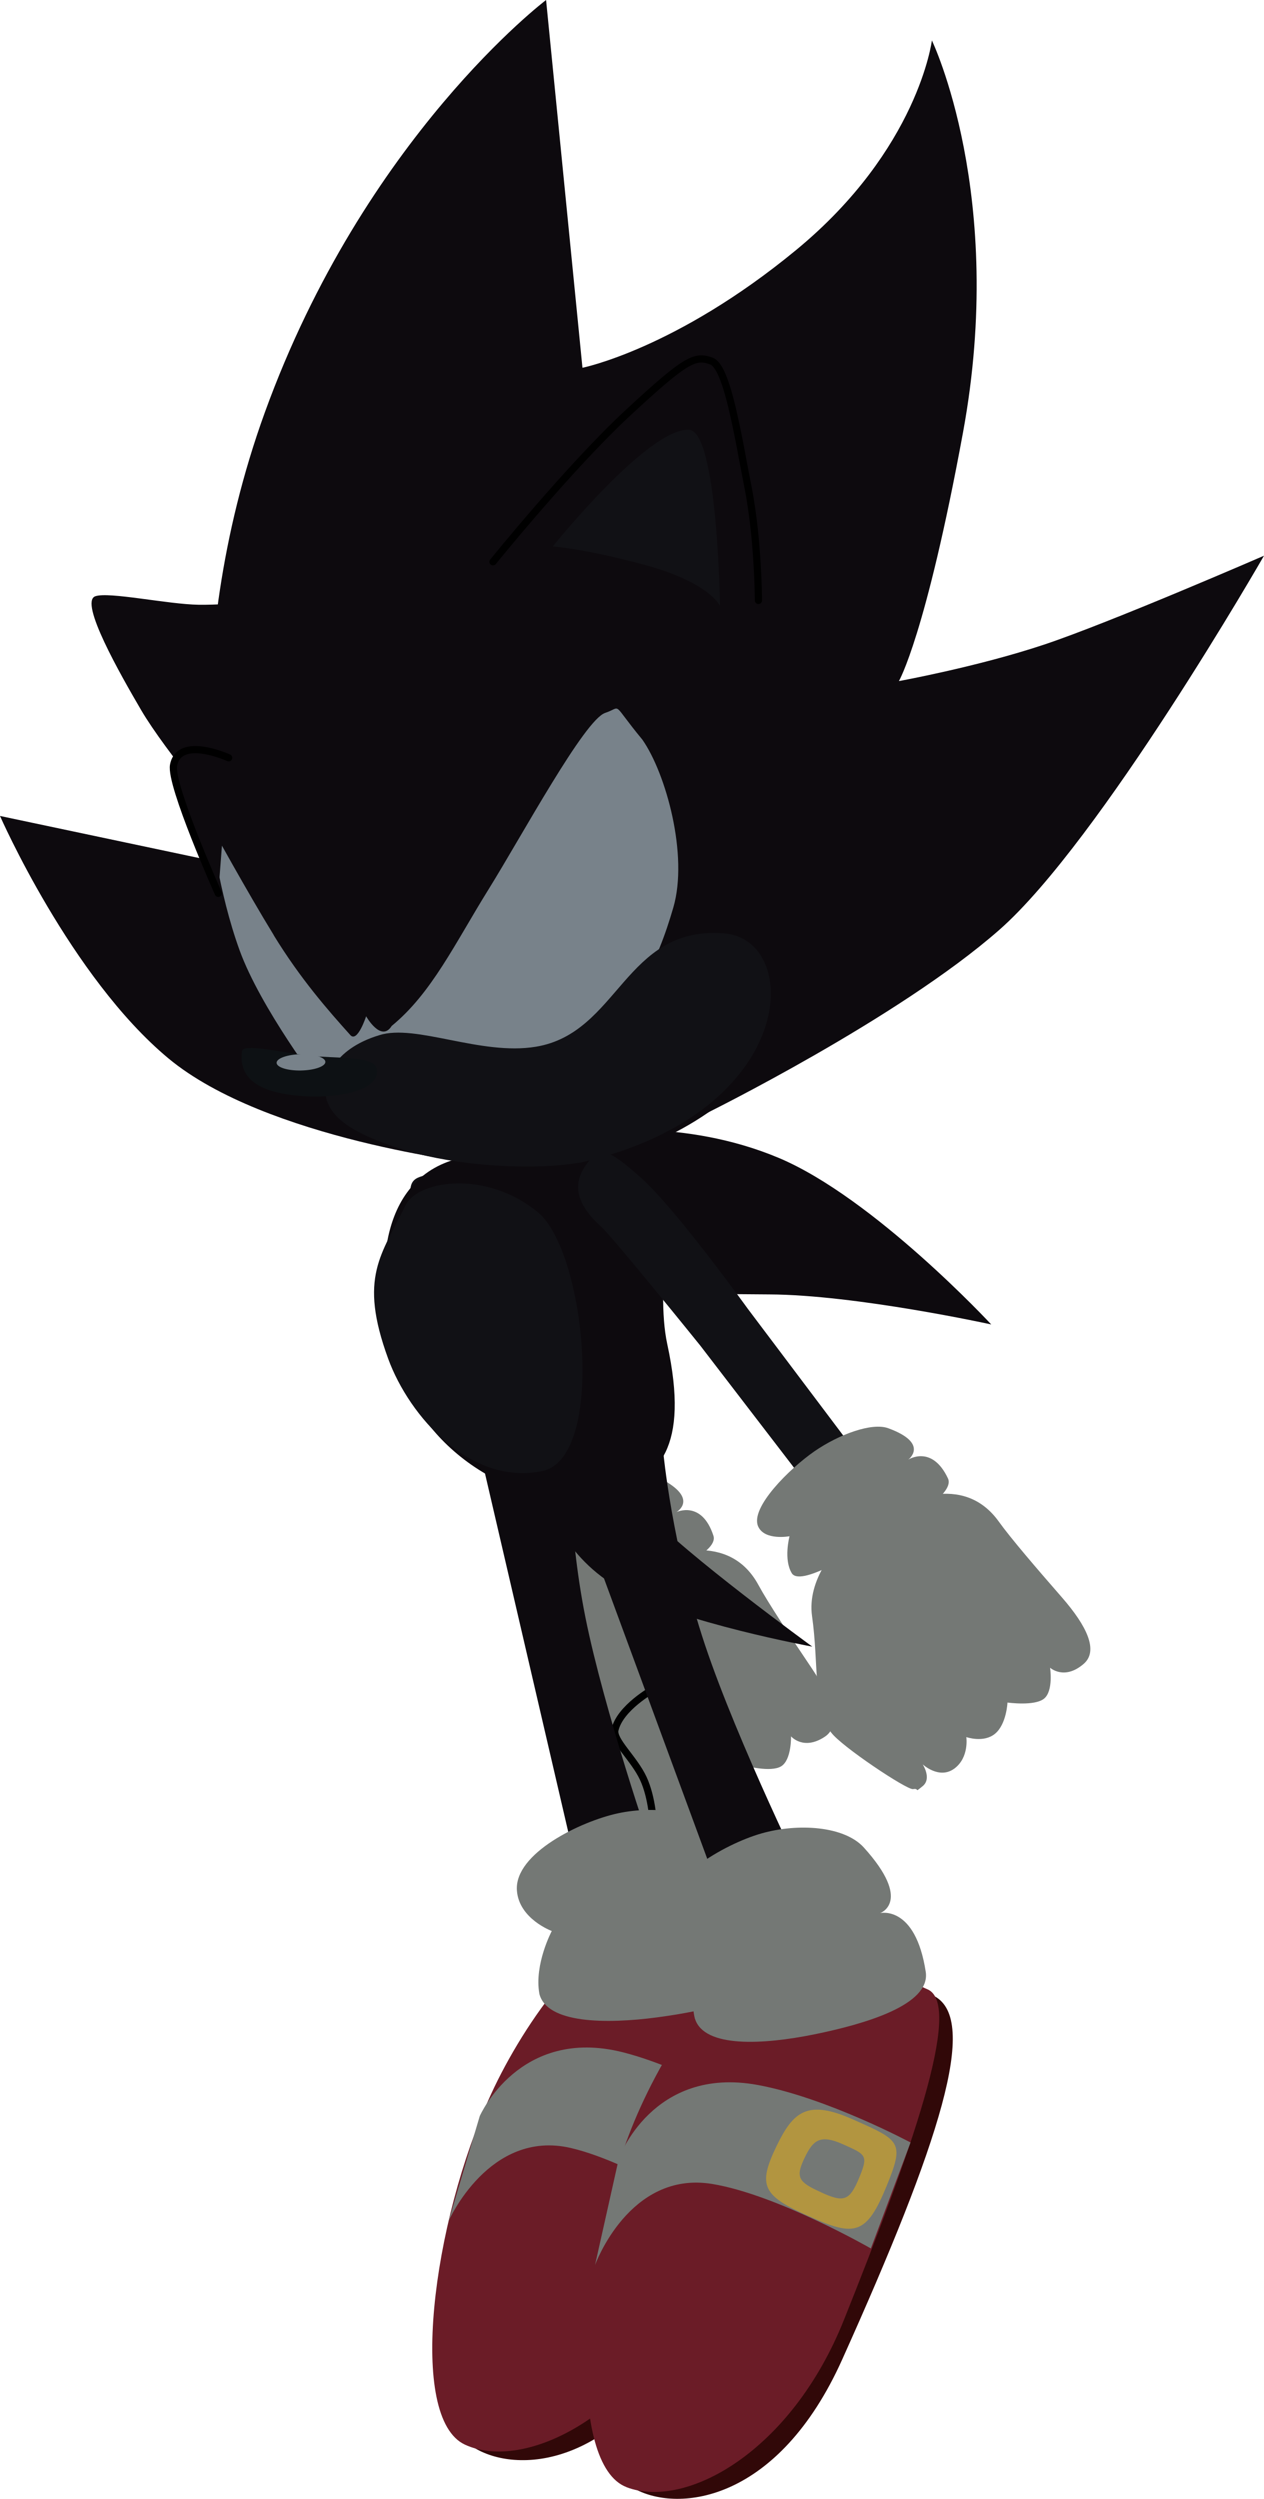<svg version="1.1" xmlns="http://www.w3.org/2000/svg" xmlns:xlink="http://www.w3.org/1999/xlink" width="21.957" height="43.41" viewBox="0,0,21.957,43.41"><g transform="translate(-231.676,-158.045)"><g data-paper-data="{&quot;isPaintingLayer&quot;:true}" fill-rule="nonzero" stroke-linejoin="miter" stroke-miterlimit="10" stroke-dasharray="" stroke-dashoffset="0" style="mix-blend-mode: normal"><g><path d="M240.001,179.127c0.074,0.262 1.079,2.393 1.079,2.393l1.347,2.685l-0.862,0.546l-1.434,-2.793c0,0 -0.989,-1.826 -1.2,-2.576c-0.211,-0.751 -0.156,-0.853 0.134,-0.919c0.291,-0.066 0.725,-0.085 0.936,0.665z" data-paper-data="{&quot;index&quot;:null}" fill="#111115" stroke="none" stroke-width="0" stroke-linecap="butt"/><g><g><path d="M241.504,188.853c-0.261,-0.482 -0.064,-1.211 -0.077,-2.048c-0.01,-0.625 0.537,-1.162 0.962,-1.392c0.906,-0.49 1.973,-0.737 2.463,0.169c0.162,0.299 0.55,0.888 0.923,1.442c0.368,0.547 0.519,0.999 0.229,1.192c-0.372,0.247 -0.587,-0.007 -0.587,-0.007c0,0 0.011,0.407 -0.17,0.52c-0.181,0.114 -0.64,-0.012 -0.64,-0.012c0,0 -0.063,0.37 -0.28,0.511c-0.218,0.14 -0.504,-0.004 -0.504,-0.004c0,0 0.009,0.359 -0.276,0.517c-0.285,0.159 -0.535,-0.141 -0.535,-0.141c0,0 0.131,0.264 -0.048,0.376c-0.18,0.112 -0.043,0.024 -0.172,0.03c-0.106,0.005 -1.151,-0.9 -1.288,-1.153z" fill="#747875" stroke="none" stroke-width="0" stroke-linecap="butt"/><path d="M243.026,189.755c0,0 -0.014,-0.469 -0.176,-0.816c-0.162,-0.347 -0.533,-0.659 -0.492,-0.841c0.086,-0.384 0.66,-0.703 0.66,-0.703" fill="none" stroke="#000000" stroke-width="0.125" stroke-linecap="round"/></g><path d="M242.783,185.585c-0.336,0.151 -1.46,0.7 -1.608,0.444c-0.122,-0.258 0.037,-0.651 0.037,-0.651c0,0 -0.44,0.027 -0.519,-0.237c-0.103,-0.342 0.672,-0.934 1.132,-1.173c0.46,-0.239 1.053,-0.378 1.324,-0.238c0.682,0.353 0.277,0.584 0.277,0.584c0,0 0.44,-0.213 0.643,0.41c0.1,0.307 -0.908,0.692 -1.286,0.861z" fill="#747875" stroke="none" stroke-width="0" stroke-linecap="butt"/></g></g><g stroke="none" stroke-width="0" stroke-linecap="butt"><path d="M243.155,198.074c1.448,-2.278 1.782,-6.169 2.52,-5.7c0.738,0.469 -0.074,2.523 -2.033,6.188c-1.272,2.38 -3.007,2.465 -3.745,1.996c-0.738,-0.469 1.811,-0.205 3.259,-2.483z" fill="#310808"/><path d="M239.754,200.515c-0.999,-0.46 -0.579,-3.849 0.455,-6.096c0.576,-1.253 1.753,-2.921 2.914,-3.161c0.921,-0.19 1.999,0.767 2.434,0.983c0.623,0.309 -0.518,2.886 -1.837,5.63c-1.072,2.229 -2.967,3.103 -3.966,2.644z" fill="#6b1c27"/><path d="M244.27,196.668c0,0 -1.564,-1.046 -2.676,-1.307c-1.421,-0.333 -2.125,1.268 -2.125,1.268l0.541,-1.823c0,0 0.687,-1.568 2.495,-1.106c1.182,0.303 2.579,1.178 2.579,1.178z" fill="#747875"/></g><g stroke="none" stroke-width="0" stroke-linecap="butt"><g><path d="M242.706,201.284c-0.768,-0.418 1.792,-0.329 3.081,-2.7c1.289,-2.371 1.356,-6.277 2.124,-5.859c0.768,0.418 0.098,2.522 -1.606,6.312c-1.107,2.462 -2.832,2.665 -3.6,2.247z" fill="#310808"/><path d="M242.561,201.253c-1.028,-0.39 -0.841,-3.8 0.037,-6.113c0.49,-1.29 1.55,-3.034 2.691,-3.352c0.906,-0.253 2.046,0.629 2.496,0.815c0.643,0.266 -0.319,2.915 -1.448,5.742c-0.918,2.298 -2.748,3.299 -3.776,2.909z" fill="#6b1c27"/><path d="M246.804,197.106c0,0 -1.632,-0.937 -2.759,-1.121c-1.441,-0.235 -2.033,1.41 -2.033,1.41l0.415,-1.855c0,0 0.578,-1.612 2.413,-1.274c1.2,0.221 2.653,0.999 2.653,0.999z" fill="#747875"/></g><path d="M245.736,196.55c-0.813,-0.36 -0.907,-0.53 -0.566,-1.232c0.287,-0.591 0.535,-0.803 1.317,-0.456c0.827,0.367 0.905,0.391 0.591,1.158c-0.345,0.842 -0.547,0.893 -1.342,0.529z" fill="#b29540"/><path d="M245.94,196.13c-0.403,-0.179 -0.45,-0.263 -0.281,-0.611c0.142,-0.293 0.265,-0.399 0.653,-0.226c0.41,0.182 0.449,0.194 0.293,0.575c-0.171,0.418 -0.271,0.443 -0.666,0.263z" fill="#747875"/></g><path d="M234.601,176.431c-1.698,-1.412 -2.925,-4.211 -2.925,-4.211l3.883,0.821l4.399,5.216c0,0 -3.659,-0.414 -5.357,-1.826z" fill="#0d0a0e" stroke="none" stroke-width="0" stroke-linecap="butt"/><g fill="#0d0a0e" stroke-width="0"><path d="M235.758,174.073c-0.595,-2.874 1.252,-5.687 4.126,-6.282c2.874,-0.595 5.687,1.252 6.282,4.126c0.595,2.874 -1.252,5.687 -4.126,6.282c-2.874,0.595 -5.687,-1.252 -6.282,-4.126z" stroke="none" stroke-linecap="butt"/><path d="M235.507,173.293c0,0 -0.796,-3.764 0.77,-8.085c1.733,-4.782 4.885,-7.163 4.885,-7.163l0.632,6.389c0,0 1.622,-0.325 3.707,-2.042c2.13,-1.754 2.363,-3.645 2.363,-3.645c0,0 1.297,2.694 0.541,6.808c-0.649,3.53 -1.114,4.322 -1.114,4.322c0,0 1.365,-0.248 2.52,-0.633c1.155,-0.385 3.822,-1.545 3.822,-1.545c0,0 -2.845,4.96 -4.598,6.5c-1.753,1.541 -5.093,3.189 -5.093,3.189" stroke="#000000" stroke-linecap="round"/></g><path d="M245.2,178.159c1.655,0.695 3.695,2.895 3.695,2.895c0,0 -2.348,-0.515 -3.855,-0.522c-1.507,-0.008 -2.257,-0.049 -2.257,-0.049l-0.892,-2.77c0,0 1.654,-0.249 3.309,0.446z" fill="#0d0a0e" stroke="none" stroke-width="0" stroke-linecap="butt"/><path d="M241.923,191.489l-1.894,-8.156l1.541,-0.294c0,0 -0.047,1.495 0.276,3.107c0.323,1.612 1.155,4.031 1.155,4.031z" data-paper-data="{&quot;index&quot;:null}" fill="#0d0a0e" stroke="none" stroke-width="0" stroke-linecap="butt"/><path d="M241.193,184.129l1.175,-1.341c0,0 0.048,0.959 0.557,1.535c0.612,0.691 2.862,2.328 2.862,2.328c0,0 -2.262,-0.413 -3.309,-0.988c-1.047,-0.575 -1.285,-1.534 -1.285,-1.534z" fill="#0d0a0e" stroke="none" stroke-width="0" stroke-linecap="butt"/><path d="M241.045,192.678c-0.091,-0.51 0.216,-1.087 0.216,-1.087c0,0 -0.572,-0.21 -0.606,-0.706c-0.044,-0.643 1.106,-1.199 1.758,-1.339c0.652,-0.14 1.45,-0.031 1.762,0.366c0.785,0.999 0.204,1.155 0.204,1.155c0,0 0.621,-0.106 0.721,1.072c0.049,0.58 -1.122,0.834 -2.008,0.952c-0.886,0.118 -1.923,0.11 -2.048,-0.414z" fill="#747875" stroke="none" stroke-width="0" stroke-linecap="butt"/><path d="M238.649,181.922c-0.505,-1.518 -0.46,-3.273 0.861,-3.713c1.321,-0.44 3.11,-1.859 3.615,-0.342c0.302,0.907 -0.077,2.513 0.142,3.528c0.394,1.819 -0.161,2.328 -0.948,2.59c-1.321,0.44 -3.165,-0.546 -3.67,-2.064z" fill="#0d0a0e" stroke="none" stroke-width="0" stroke-linecap="butt"/><path d="M238.419,181.649c-0.521,-1.425 -0.113,-1.807 0.301,-2.664c0.21,-0.435 1.401,-0.621 2.3,0.12c0.83,0.683 1.187,4.263 0.076,4.496c-1.238,0.259 -2.308,-0.942 -2.677,-1.952z" fill="#111115" stroke="none" stroke-width="0" stroke-linecap="butt"/><path d="M244.738,192.445l-3.164,-8.592l1.623,-0.587c0,0 0.154,1.643 0.724,3.35c0.57,1.707 1.801,4.209 1.801,4.209z" data-paper-data="{&quot;index&quot;:null}" fill="#0d0a0e" stroke="none" stroke-width="0" stroke-linecap="butt"/><path d="M240.24,167.805c0,0 1.336,-1.654 2.347,-2.591c1.011,-0.937 1.162,-1.001 1.448,-0.896c0.278,0.102 0.463,1.318 0.638,2.208c0.174,0.889 0.178,1.95 0.178,1.95" fill="#0d0a0e" stroke="#000000" stroke-width="0.125" stroke-linecap="round"/><path d="M235.693,172.45c0,0 -1.147,-1.354 -1.564,-2.067c-0.364,-0.623 -1.08,-1.877 -0.799,-1.979c0.234,-0.085 1.262,0.14 1.8,0.147c0.586,0.007 1.585,-0.106 1.585,-0.106" fill="#0d0a0e" stroke="#000000" stroke-width="0" stroke-linecap="round"/><path d="M236.432,174.294c0.465,0.758 0.94,1.299 1.33,1.733c0.124,0.138 0.274,-0.327 0.274,-0.327c0,0 0.26,0.462 0.444,0.168c0.697,-0.572 1.096,-1.429 1.684,-2.375c0.587,-0.946 1.665,-2.943 2.024,-3.063c0.309,-0.103 0.091,-0.208 0.647,0.465c0.41,0.586 0.802,2.009 0.537,2.917c-0.265,0.908 -0.691,1.955 -1.844,2.46c-1.153,0.505 -2.511,-0.587 -3.551,-0.1c-0.128,0.06 -0.735,0.752 -0.735,0.752c0,0 -1.038,-1.361 -1.405,-2.373c-0.367,-1.012 -0.5,-2.164 -0.5,-2.164c0,0 0.631,1.148 1.096,1.906z" fill="#78828a" stroke="#000000" stroke-width="0" stroke-linecap="butt"/><path d="M237.332,177.067c-0.04,-0.24 0.111,-0.789 0.931,-1.038c0.634,-0.203 1.763,0.359 2.722,0.2c1.441,-0.238 1.541,-2.097 3.253,-1.97c1.375,0.081 1.336,3.09 -2.441,3.975c-0.91,0.164 -2.232,0.049 -3.033,-0.192c-0.976,-0.294 -1.369,-0.587 -1.433,-0.975z" fill="#111115" stroke="#000000" stroke-width="0" stroke-linecap="butt"/><path d="M235.468,173.565c0,0 -0.842,-1.886 -0.777,-2.227c0.1,-0.521 0.957,-0.128 0.957,-0.128" fill="#0d0a0e" stroke="#000000" stroke-width="0.125" stroke-linecap="round"/><path d="M235.879,176.308c0.019,-0.143 0.67,0.018 1.154,0.075c0.485,0.057 1.138,-0.003 1.186,0.226c0.079,0.379 -0.654,0.508 -1.196,0.483c-0.858,-0.039 -1.206,-0.314 -1.144,-0.784z" fill="#0d1114" stroke="none" stroke-width="0" stroke-linecap="butt"/><path d="M236.902,176.359c0.234,-0.005 0.425,0.055 0.426,0.133c0.002,0.078 -0.187,0.145 -0.421,0.15c-0.234,0.005 -0.425,-0.055 -0.426,-0.133c-0.002,-0.078 0.187,-0.145 0.421,-0.15z" fill="#78828a" stroke="none" stroke-width="0" stroke-linecap="butt"/><path d="M241.278,167.539c0,0 1.653,-2.063 2.367,-2.028c0.497,0.025 0.538,3.06 0.538,3.06c0,0 -0.174,-0.405 -1.314,-0.714c-1.042,-0.283 -1.59,-0.318 -1.59,-0.318z" fill="#111115" stroke="none" stroke-width="0" stroke-linecap="butt"/><path d="M243.747,193.115c-0.125,-0.502 0.142,-1.099 0.142,-1.099c0,0 -0.585,-0.171 -0.652,-0.663c-0.088,-0.639 1.021,-1.272 1.662,-1.456c0.641,-0.184 1.445,-0.13 1.783,0.244c0.852,0.943 0.283,1.139 0.283,1.139c0,0 0.612,-0.148 0.792,1.02c0.089,0.576 -1.062,0.909 -1.938,1.087c-0.876,0.178 -1.911,0.241 -2.071,-0.273z" fill="#747875" stroke="none" stroke-width="0" stroke-linecap="butt"/><path d="M241.914,178.208c0.189,-0.229 0.308,-0.23 0.906,0.306c0.598,0.536 1.844,2.265 1.844,2.265l1.939,2.575l-0.883,0.516l-1.878,-2.447c0,0 -1.519,-1.885 -1.728,-2.072c-0.598,-0.536 -0.389,-0.915 -0.2,-1.144z" data-paper-data="{&quot;index&quot;:null}" fill="#111115" stroke="none" stroke-width="0" stroke-linecap="butt"/><g fill="#747875" stroke="none" stroke-width="0" stroke-linecap="butt"><g><path d="M246.114,188.144c-0.319,-0.446 -0.214,-1.194 -0.332,-2.023c-0.088,-0.619 0.388,-1.22 0.781,-1.501c0.838,-0.599 1.865,-0.977 2.465,-0.139c0.198,0.277 0.656,0.812 1.096,1.316c0.433,0.497 0.639,0.927 0.376,1.154c-0.338,0.291 -0.583,0.066 -0.583,0.066c0,0 0.061,0.402 -0.104,0.537c-0.165,0.135 -0.636,0.068 -0.636,0.068c0,0 -0.016,0.375 -0.215,0.541c-0.199,0.166 -0.5,0.059 -0.5,0.059c0,0 0.053,0.355 -0.209,0.548c-0.263,0.193 -0.549,-0.074 -0.549,-0.074c0,0 0.163,0.246 -0.001,0.379c-0.164,0.133 -0.04,0.029 -0.167,0.051c-0.104,0.018 -1.254,-0.749 -1.422,-0.984z"/></g><path d="M246.975,184.742c-0.315,0.191 -1.361,0.877 -1.54,0.641c-0.154,-0.24 -0.044,-0.65 -0.044,-0.65c0,0 -0.433,0.081 -0.545,-0.17c-0.145,-0.327 0.551,-1.01 0.977,-1.305c0.426,-0.294 0.998,-0.506 1.284,-0.401c0.721,0.265 0.347,0.545 0.347,0.545c0,0 0.41,-0.266 0.689,0.326c0.138,0.292 -0.814,0.799 -1.168,1.015z"/></g></g></g></svg>